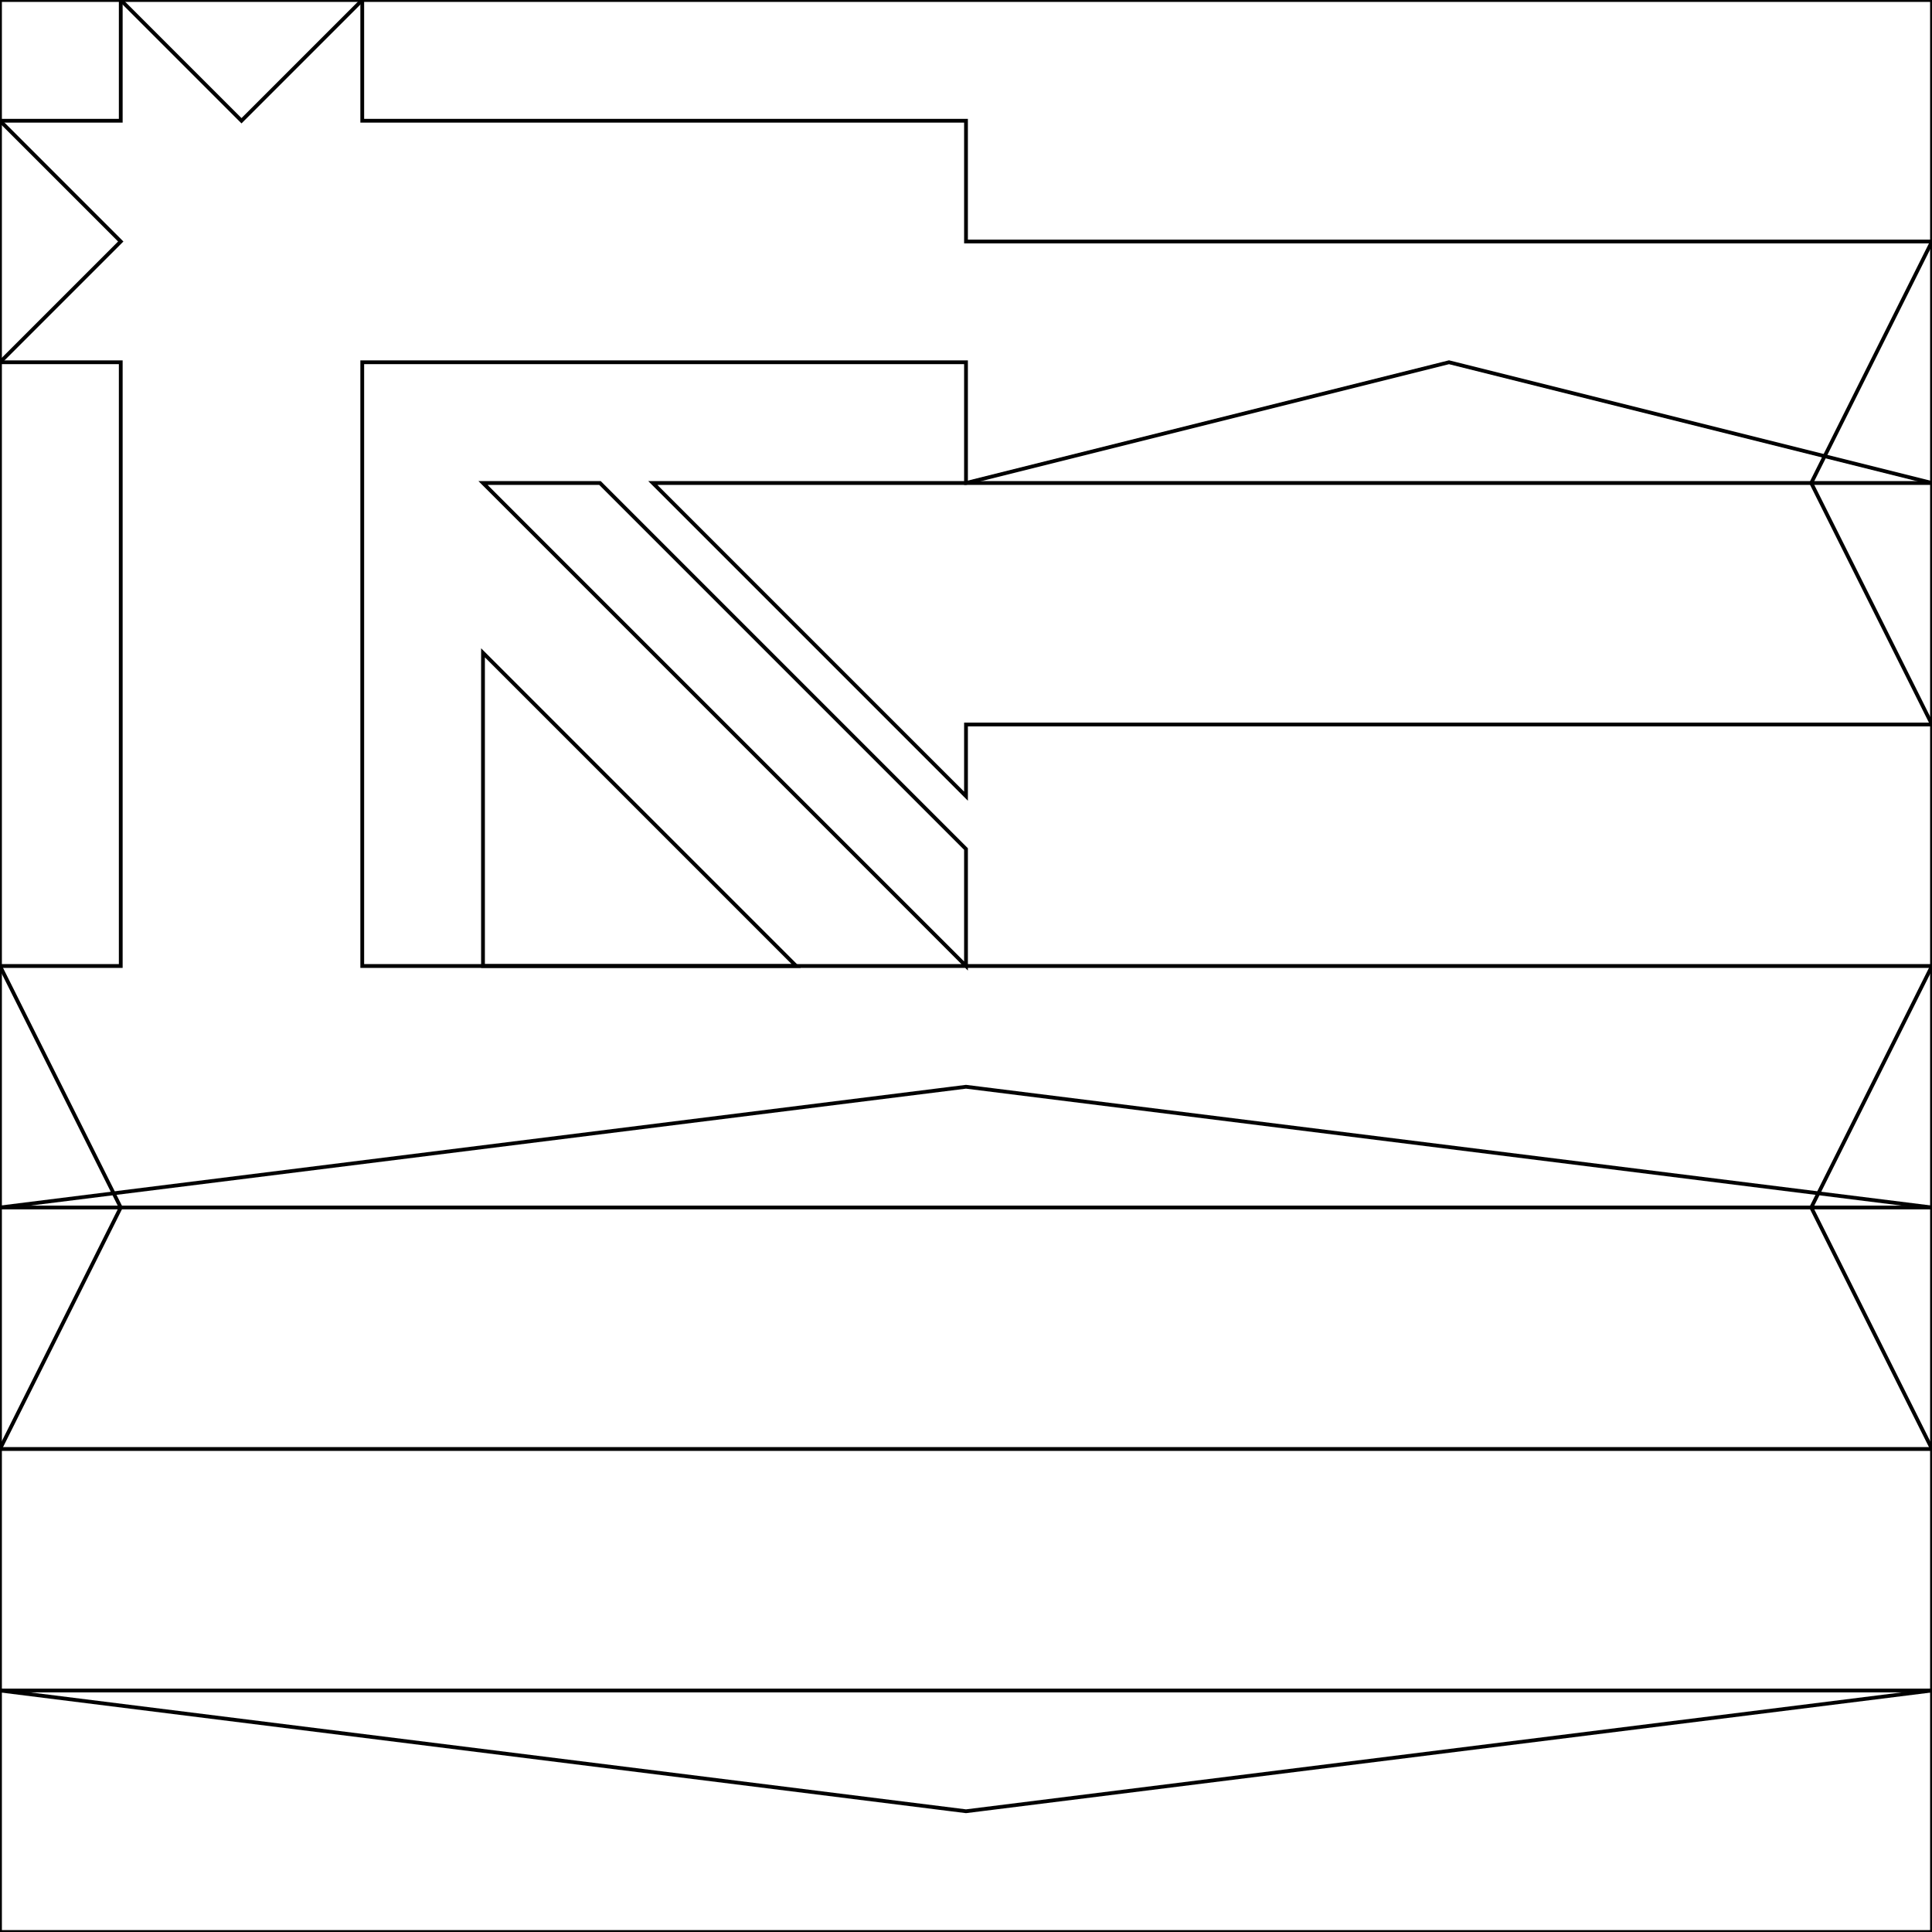 <svg xmlns="http://www.w3.org/2000/svg" width="512" height="512" viewBox="0 0 512 512">
  <mask id="a">
    <circle cx="256" cy="256" r="256" fill="#fff"/>
  </mask>
  <g>
    <path fill="none" d="M0 256V96l32-32L0 32V0h32l32 32L96 0h416v64l-32 64 32 64v64l-32 64 32 64v64l-256 32L0 448v-64l32-64z" stroke="currentColor" stroke-width="1"/>
    <path fill="none" d="m173 128 83 83v-19h256v-64L384 96l-128 32Zm-45 45v83h83zM0 320v64h512v-64l-256-32Z" stroke="currentColor" stroke-width="1"/>
    <path fill="none" d="M32 0v32H0v64h32v160H0v64h512v-64H96V96h160v32h256V64H256V32H96V0H32zm224 256v-31l-97-97h-31l128 128zM0 448v64h512v-64H0z" stroke="currentColor" stroke-width="1"/>
  </g>
</svg>
